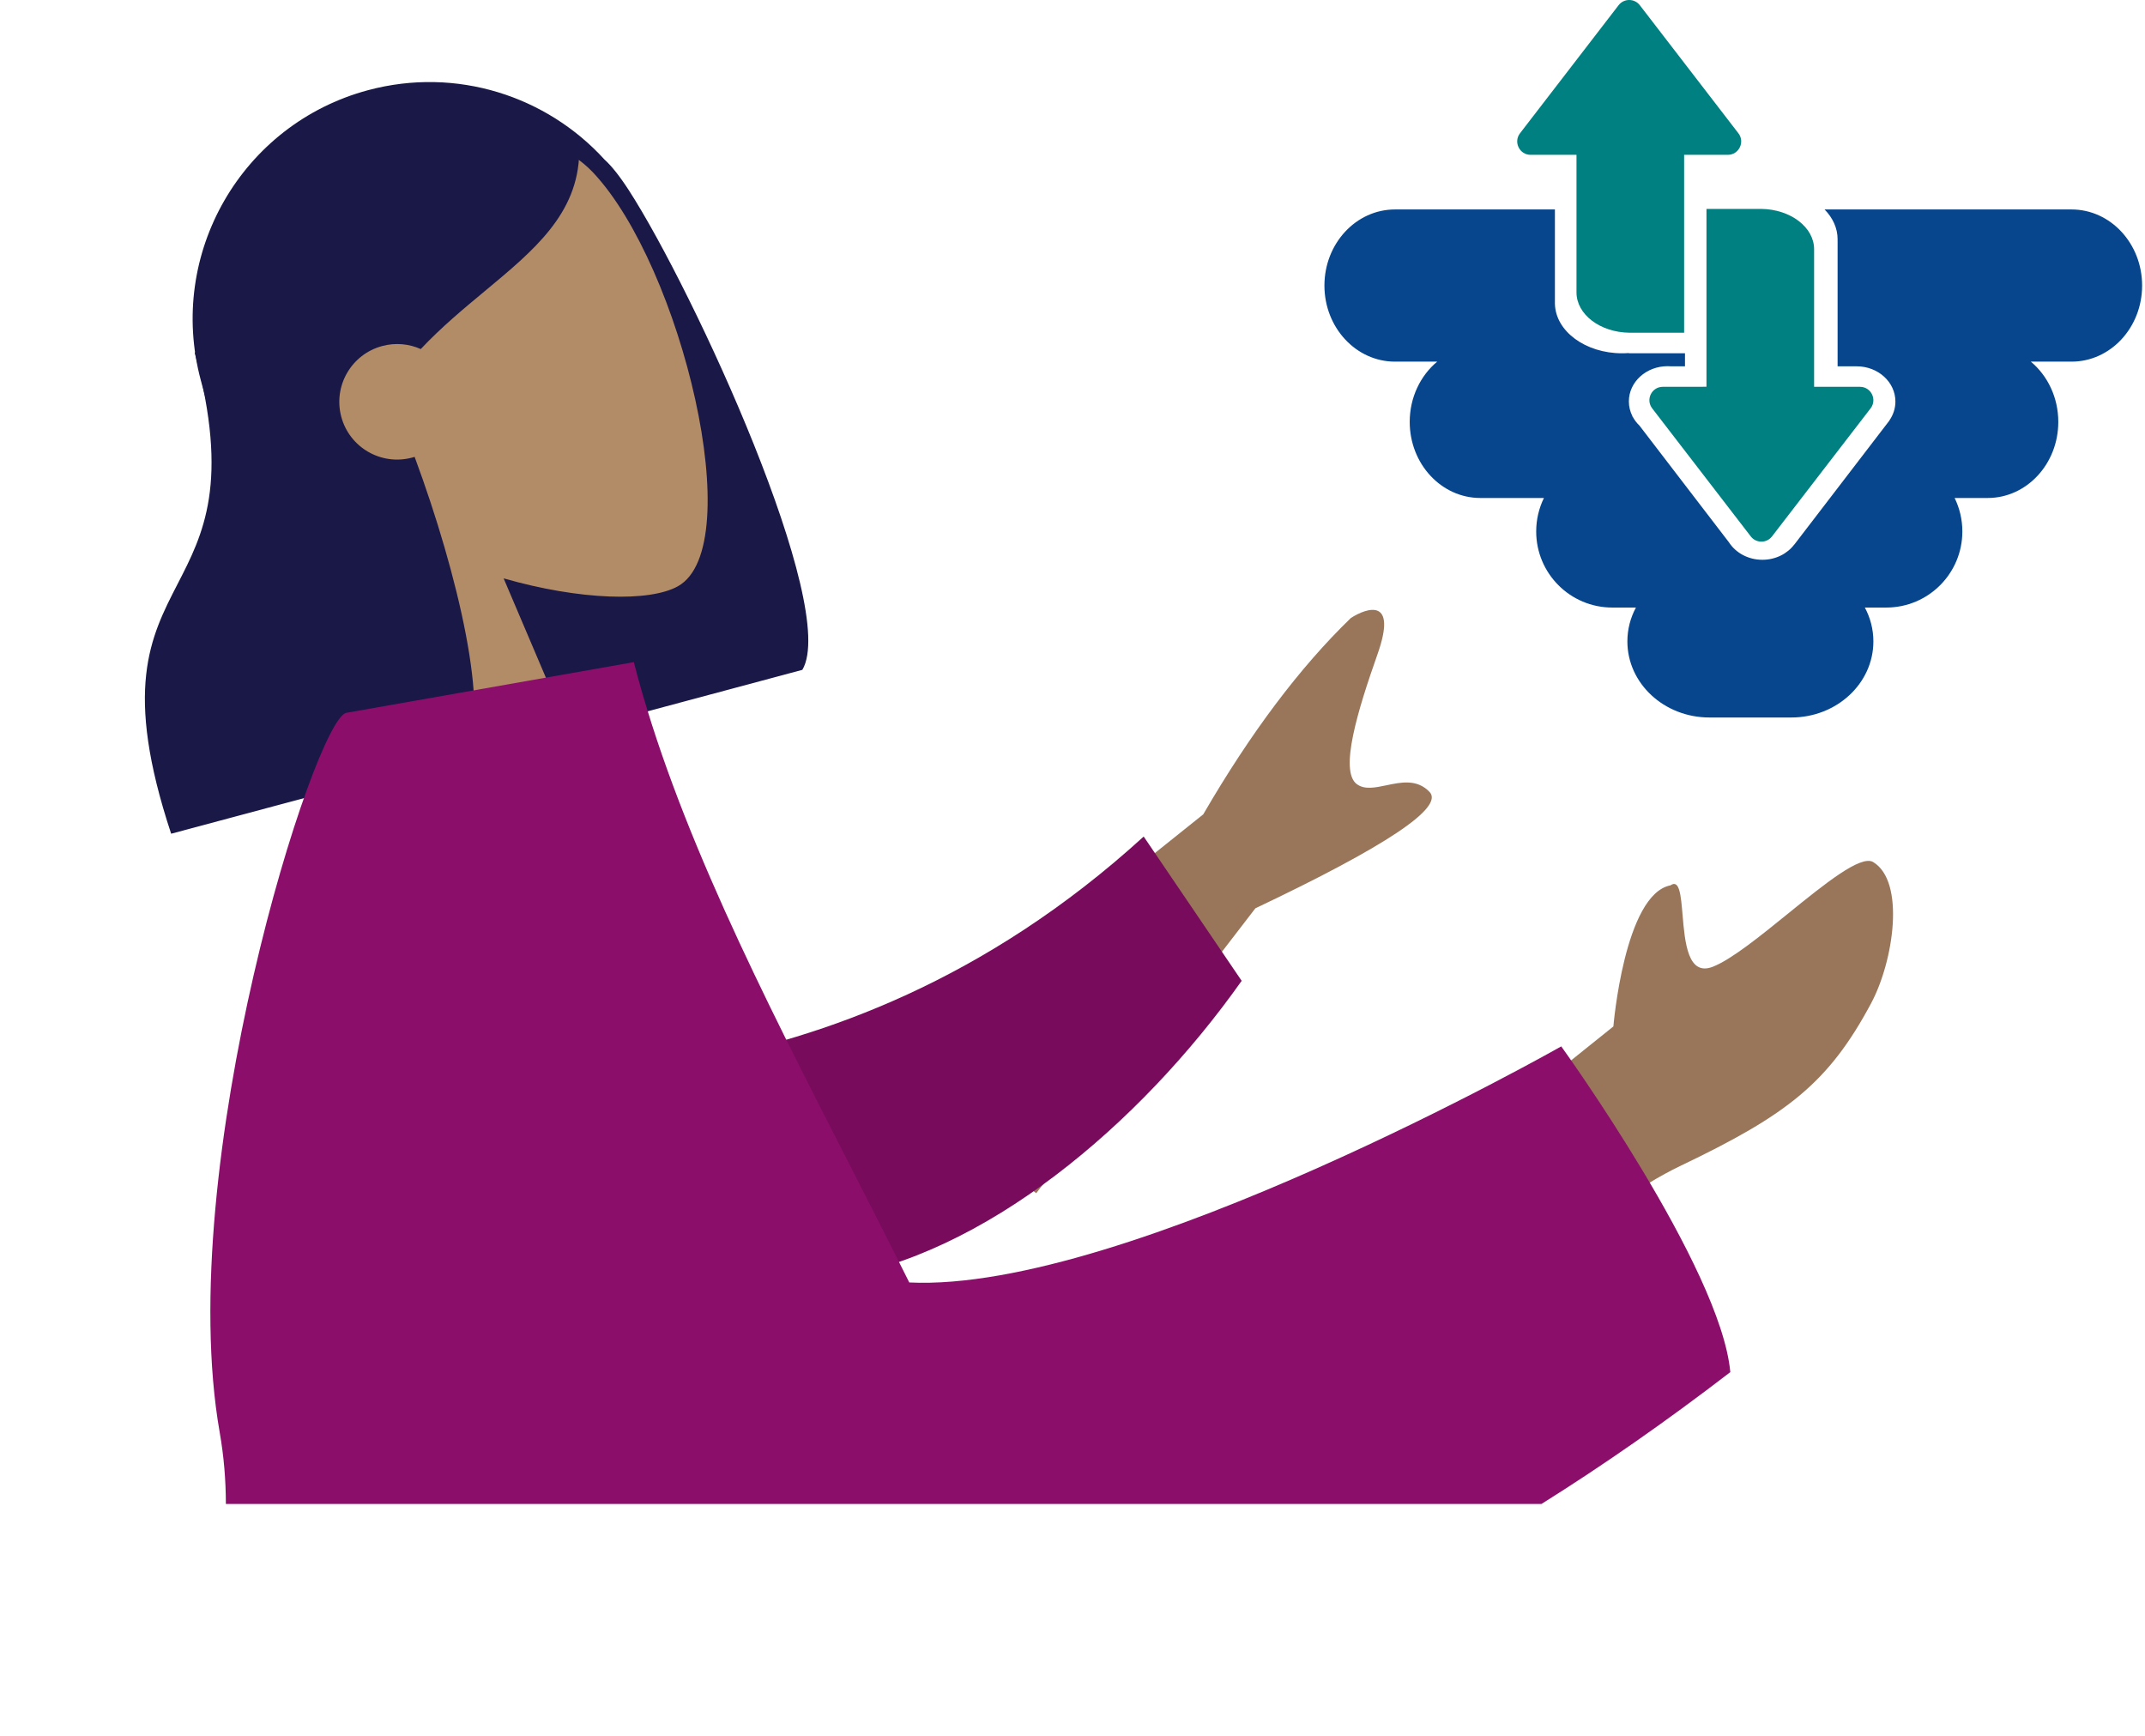 <svg width="194" height="157" viewBox="0 0 194 157" fill="none" xmlns="http://www.w3.org/2000/svg">
<path fill-rule="evenodd" clip-rule="evenodd" d="M148.31 0.472C147.825 -0.157 146.875 -0.157 146.39 0.472L137.474 12.052C136.861 12.848 137.429 14.001 138.434 14.001H142.582V26.375H142.583C142.583 26.396 142.582 26.418 142.582 26.439C142.582 28.434 144.716 30.054 147.364 30.088V30.089H152.317V26.443V26.439V26.435V26.375V14.001H156.266C157.271 14.001 157.839 12.848 157.226 12.052L148.31 0.472ZM160.265 48.508C159.78 49.137 158.83 49.137 158.345 48.508L149.429 36.928C148.816 36.132 149.384 34.979 150.389 34.979H154.338V22.605V22.545C154.338 22.544 154.338 22.542 154.338 22.541C154.338 22.539 154.338 22.538 154.338 22.536V18.891H159.193C159.197 18.891 159.201 18.891 159.205 18.891C159.209 18.891 159.214 18.891 159.218 18.891H159.291V18.891C161.94 18.925 164.073 20.546 164.073 22.541C164.073 22.562 164.073 22.583 164.072 22.605H164.073V34.979H168.221C169.226 34.979 169.794 36.132 169.181 36.928L160.265 48.508Z" fill="#008080"/>
<path fill-rule="evenodd" clip-rule="evenodd" d="M126.169 18.941H140.631V27.393V27.488H140.632C140.699 29.959 143.392 31.948 146.705 31.948C146.912 31.948 147.117 31.94 147.319 31.924V31.948H152.395V33.123H151.085C150.998 33.117 150.909 33.114 150.82 33.114C148.887 33.114 147.319 34.54 147.319 36.3C147.319 36.775 147.434 37.225 147.639 37.631L147.626 37.639L147.679 37.707C147.836 37.997 148.04 38.261 148.282 38.493L152.287 43.716V43.725H152.294L156.37 49.04C156.977 49.986 158.104 50.621 159.395 50.621C160.593 50.621 161.65 50.073 162.281 49.238L162.286 49.241L170.898 38.012L170.889 38.007C171.229 37.516 171.426 36.934 171.426 36.311C171.426 34.552 169.859 33.126 167.925 33.126H166.198V21.787H166.194C166.196 21.737 166.198 21.687 166.198 21.637C166.198 20.628 165.76 19.696 165.02 18.941H187.355C190.881 18.941 193.739 22.022 193.739 25.823C193.739 29.623 190.881 32.703 187.355 32.703H183.674C185.185 33.962 186.158 35.934 186.158 38.151C186.158 41.951 183.299 45.032 179.773 45.032H176.782C177.229 45.945 177.481 46.973 177.481 48.059C177.481 51.859 174.402 54.94 170.603 54.94H168.662C169.156 55.862 169.434 56.901 169.434 58.001C169.434 61.801 166.114 64.882 162.018 64.882H154.602C150.506 64.882 147.185 61.801 147.185 58.001C147.185 56.901 147.463 55.862 147.958 54.94H145.816C142.018 54.94 138.938 51.859 138.938 48.059C138.938 46.973 139.19 45.945 139.638 45.032H133.884C130.358 45.032 127.499 41.951 127.499 38.151C127.499 35.934 128.472 33.962 129.983 32.703H126.169C122.643 32.703 119.785 29.623 119.785 25.823C119.785 22.022 122.643 18.941 126.169 18.941ZM154.006 34.978H154.423V34.98H154.007L154.006 34.978Z" fill="#07468C"/>
<path fill-rule="evenodd" clip-rule="evenodd" d="M33.292 8.154C21.874 11.214 15.098 22.95 18.157 34.368L22.808 51.725C25.583 62.082 35.497 68.619 45.837 67.462C45.864 67.545 45.892 67.629 45.92 67.713L72.567 60.573C75.914 54.939 62.76 26.333 56.905 17.253C56.043 15.918 55.312 15.005 54.681 14.437C49.463 8.7 41.3 6.009 33.292 8.154Z" fill="#191847"/>
<path fill-rule="evenodd" clip-rule="evenodd" d="M45.55 52.301C52.46 54.286 58.77 54.45 61.325 53.008C67.732 49.394 61.631 24.093 53.652 15.612C45.672 7.131 17.142 10.147 21.022 30.147C22.368 37.088 26.863 42.401 32.427 46.227L34.3 83.586L56.353 77.677L45.55 52.301Z" fill="#B28B67"/>
<path fill-rule="evenodd" clip-rule="evenodd" d="M18.135 31.043C18.606 30.24 19.062 29.462 19.53 28.75L19.309 28.045C19.309 28.045 22.441 12.046 33.081 9.194C43.712 6.346 48.396 10.379 52.378 13.807L52.389 13.816C52.266 19.337 48.316 22.616 43.848 26.324C41.925 27.92 39.906 29.596 38.055 31.564C36.997 31.093 35.776 30.967 34.568 31.29C31.777 32.038 30.12 34.903 30.866 37.69C31.613 40.476 34.481 42.128 37.272 41.38C37.349 41.36 37.425 41.337 37.5 41.314C41.436 51.937 44.363 64.488 42.126 68.253L15.479 75.393C11.159 62.331 13.583 57.625 16.059 52.816C18.39 48.291 20.768 43.675 17.618 31.922C17.793 31.627 17.965 31.333 18.135 31.044V31.043Z" fill="#191847"/>
<path fill-rule="evenodd" clip-rule="evenodd" d="M108.826 73.639L79.443 97.151L93.72 107.9L113.54 82.137C125.383 76.518 130.634 73.009 129.291 71.611C128.16 70.432 126.723 70.733 125.399 71.011C124.368 71.227 123.406 71.429 122.71 70.905C121.122 69.709 122.788 64.254 124.592 59.144C126.395 54.035 123.662 54.934 122.176 55.885C117.553 60.357 113.103 66.275 108.826 73.639ZM145.919 92.82L133.017 103.171L136.353 117.337C136.353 117.337 144.429 109.04 151.997 105.422C161.647 100.808 165.372 97.927 169.219 90.745C171.277 86.902 172.333 79.721 169.418 77.957C168.3 77.28 165.043 79.919 161.72 82.611C159.188 84.663 156.617 86.746 154.925 87.417C152.648 88.319 152.385 85.212 152.175 82.73C152.025 80.948 151.901 79.488 151.08 80.062C146.912 80.871 145.919 92.82 145.919 92.82Z" fill="#997659"/>
<path fill-rule="evenodd" clip-rule="evenodd" d="M62.91 95.983C74.278 93.854 89.043 88.775 103.438 75.648L112.3 88.695C103.074 101.74 88.961 113.61 75.15 115.649C64.266 117.255 56.425 105.153 62.91 95.983Z" fill="#780B5B"/>
<path fill-rule="evenodd" clip-rule="evenodd" d="M57.324 59.876L31.33 64.459C28.48 64.962 15.643 105.452 19.872 129.541C20.257 131.731 20.424 133.878 20.43 136H41.048H91.413H139.416C144.945 132.54 150.641 128.578 156.493 124.081C155.649 114.627 141.204 94.624 141.204 94.624C141.204 94.624 101.883 116.921 82.237 115.972C80.448 112.38 78.61 108.787 76.776 105.2C68.92 89.839 61.114 74.576 57.324 59.876Z" fill="#8C0E6B"/>
</svg>
